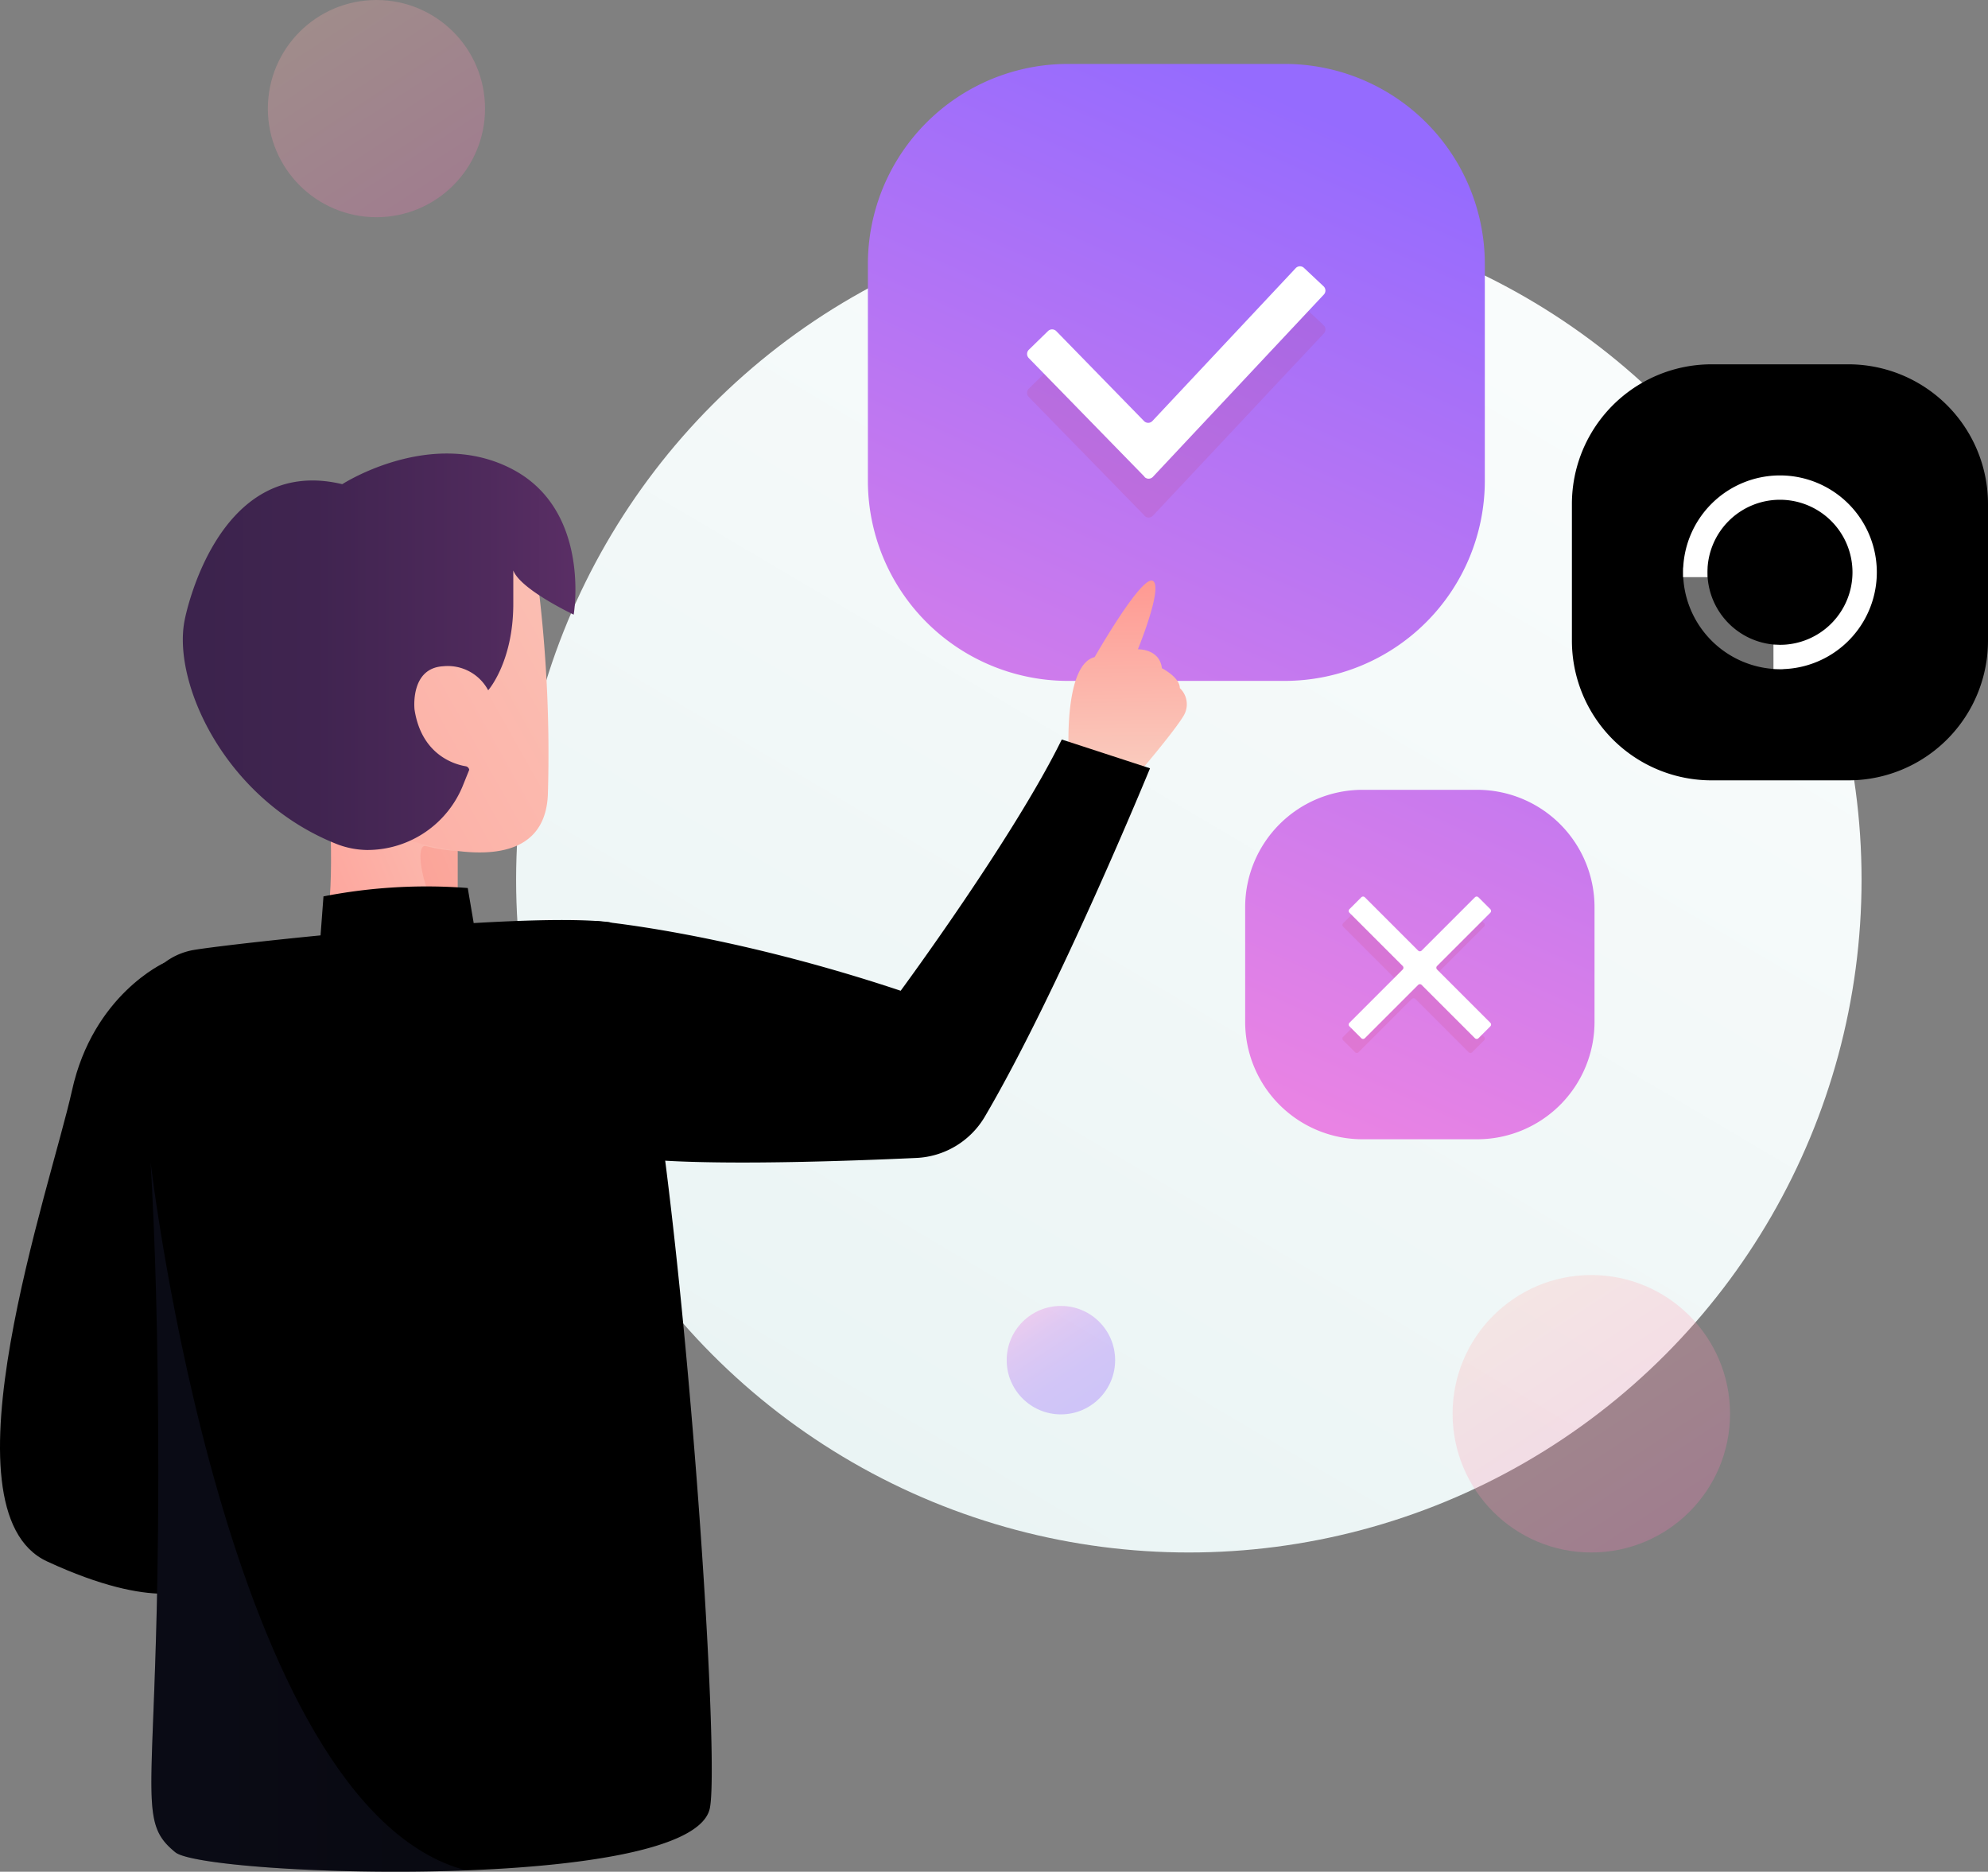 <svg xmlns="http://www.w3.org/2000/svg" xmlns:xlink="http://www.w3.org/1999/xlink" width="254.083" height="239.208" viewBox="0 0 254.083 239.208">
  <rect x="0" y="0" width="254.083" height="239.208" fill="#808080" stroke="none"/>
  <defs>
    <linearGradient id="linear-gradient" x1="0.11" y1="1.16" x2="0.935" y2="-0.236" gradientUnits="objectBoundingBox">
      <stop offset="0" stop-color="#e6f2f2"/>
      <stop offset="1" stop-color="#fff"/>
    </linearGradient>
    <linearGradient id="linear-gradient-2" x1="0.152" y1="-0.029" x2="0.924" y2="1.144" gradientUnits="objectBoundingBox">
      <stop offset="0" stop-color="#ffb8aa"/>
      <stop offset="1" stop-color="#ff65bd"/>
    </linearGradient>
    <linearGradient id="linear-gradient-3" x1="0.152" y1="-0.029" x2="0.924" y2="1.143" xlink:href="#linear-gradient-2"/>
    <linearGradient id="linear-gradient-4" x1="0.152" y1="-0.029" x2="0.924" y2="1.143" gradientUnits="objectBoundingBox">
      <stop offset="0" stop-color="#fe89dd"/>
      <stop offset="0.11" stop-color="#e180e6"/>
      <stop offset="0.24" stop-color="#c578ee"/>
      <stop offset="0.39" stop-color="#b072f5"/>
      <stop offset="0.54" stop-color="#a06efa"/>
      <stop offset="0.73" stop-color="#976bfd"/>
      <stop offset="1" stop-color="#956bfe"/>
    </linearGradient>
    <linearGradient id="linear-gradient-5" x1="-0.065" y1="1.767" x2="0.693" y2="0.067" gradientUnits="objectBoundingBox">
      <stop offset="0" stop-color="#fe89dd"/>
      <stop offset="1" stop-color="#956bfe"/>
    </linearGradient>
    <linearGradient id="linear-gradient-6" x1="0.037" y1="-0.019" x2="1.106" y2="1.033" gradientUnits="objectBoundingBox">
      <stop offset="0" stop-color="#000000"/>
      <stop offset="1" stop-color="#000000"/>
    </linearGradient>
    <linearGradient id="linear-gradient-7" x1="0.017" y1="1.583" x2="1.356" y2="-1.418" xlink:href="#linear-gradient-5"/>
    <linearGradient id="linear-gradient-8" x1="1.628" y1="-0.15" x2="-0.387" y2="0.859" gradientUnits="objectBoundingBox">
      <stop offset="0" stop-color="#f9d0c2"/>
      <stop offset="1" stop-color="#ff9992"/>
    </linearGradient>
    <linearGradient id="linear-gradient-9" x1="1.126" y1="-1.63" x2="-1.521" y2="0.023" xlink:href="#linear-gradient-8"/>
    <linearGradient id="linear-gradient-10" y1="0.5" x2="1" y2="0.5" gradientUnits="objectBoundingBox">
      <stop offset="0" stop-color="#3b234c"/>
      <stop offset="0.34" stop-color="#402450"/>
      <stop offset="0.75" stop-color="#4f2a5c"/>
      <stop offset="1" stop-color="#5c2f67"/>
    </linearGradient>
    <linearGradient id="linear-gradient-11" x1="0.503" y1="1.052" x2="0.493" y2="0.023" xlink:href="#linear-gradient-8"/>
    <linearGradient id="linear-gradient-15" y1="0.5" x2="1" y2="0.5" gradientUnits="objectBoundingBox">
      <stop offset="0" stop-color="#3f4485"/>
      <stop offset="0.39" stop-color="#3d427f"/>
      <stop offset="0.86" stop-color="#393e70"/>
      <stop offset="1" stop-color="#383d6b"/>
    </linearGradient>
  </defs>
  <g id="onbo_b" transform="translate(0.003)">
    <circle id="Ellipse_20" data-name="Ellipse 20" cx="85.98" cy="85.98" r="85.98" transform="translate(65.96 26.45)" fill="url(#linear-gradient)"/>
    <circle id="Ellipse_21" data-name="Ellipse 21" cx="17.73" cy="17.73" r="17.73" transform="translate(185.65 162.95)" opacity="0.25" fill="url(#linear-gradient-2)"/>
    <circle id="Ellipse_22" data-name="Ellipse 22" cx="13.88" cy="13.88" r="13.88" transform="translate(34.23)" opacity="0.25" fill="url(#linear-gradient-3)"/>
    <circle id="Ellipse_23" data-name="Ellipse 23" cx="6.93" cy="6.93" r="6.93" transform="translate(128.66 166.9)" opacity="0.35" fill="url(#linear-gradient-4)"/>
    <g id="Group_5681" data-name="Group 5681">
      <path id="Path_6449" data-name="Path 6449" d="M189.77,33.76V61.42a25.6,25.6,0,0,1-25.59,25.6H136.51a25.59,25.59,0,0,1-25.59-25.6V33.76A25.581,25.581,0,0,1,136.51,8.17h27.67A25.587,25.587,0,0,1,189.77,33.76Z" fill="url(#linear-gradient-5)"/>
      <g id="Group_5680" data-name="Group 5680" opacity="0.1">
        <path id="Path_6450" data-name="Path 6450" d="M146.29,65.91,131.48,50.73a.755.755,0,0,1,.01-1.06l2.45-2.39a.754.754,0,0,1,1.06.01l11.21,11.49a.743.743,0,0,0,1.08-.01L165.6,39.24a.746.746,0,0,1,1.06-.03l2.5,2.35a.746.746,0,0,1,.03,1.06L147.35,65.91a.743.743,0,0,1-1.08.01Z" fill="#be1e2d"/>
      </g>
      <path id="Path_6451" data-name="Path 6451" d="M146.29,60.94,131.48,45.76a.755.755,0,0,1,.01-1.06l2.45-2.39a.754.754,0,0,1,1.06.01l11.21,11.49a.743.743,0,0,0,1.08-.01L165.6,34.27a.746.746,0,0,1,1.06-.03l2.5,2.35a.746.746,0,0,1,.03,1.06L147.35,60.94a.743.743,0,0,1-1.08.01Z" fill="#fff"/>
    </g>
    <g id="Group_5683" data-name="Group 5683">
      <path id="Path_6452" data-name="Path 6452" d="M254.08,64.42V81.87a17.858,17.858,0,0,1-17.86,17.86H218.76A17.852,17.852,0,0,1,200.9,81.87V64.42a17.852,17.852,0,0,1,17.86-17.86h17.46A17.858,17.858,0,0,1,254.08,64.42Z" fill="url(#linear-gradient-6)"/>
      <g id="Group_5682" data-name="Group 5682">
        <path id="Path_6453" data-name="Path 6453" d="M227.29,82.41a9.321,9.321,0,0,1-9.07-9.27v-.62h-3.11v.62a12.436,12.436,0,0,0,12.16,12.38h.63v-3.1h-.6Z" fill="#fff" opacity="0.44"/>
        <path id="Path_6454" data-name="Path 6454" d="M227.49,60.76a12.389,12.389,0,0,0-12.38,12.38v.62h3.11v-.62a9.27,9.27,0,1,1,9.27,9.27l-.83-.02V85.5l.83.02a12.38,12.38,0,1,0,0-24.76Z" fill="#fff"/>
      </g>
    </g>
    <g id="Group_5684" data-name="Group 5684">
      <path id="Path_6455" data-name="Path 6455" d="M203.79,115.94V130.6a15,15,0,0,1-15,15H174.14a15,15,0,0,1-15-15V115.94a15,15,0,0,1,15-15h14.65A15,15,0,0,1,203.79,115.94Z" fill="url(#linear-gradient-7)"/>
      <path id="Path_6456" data-name="Path 6456" d="M189.67,117.98l-1.51-1.51a.32.32,0,0,0-.46,0l-6.8,6.8a.32.32,0,0,1-.46,0l-6.8-6.8a.32.32,0,0,0-.46,0l-1.51,1.51a.32.32,0,0,0,0,.46l6.8,6.8a.32.32,0,0,1,0,.46l-6.8,6.8a.32.32,0,0,0,0,.46l1.51,1.51a.32.32,0,0,0,.46,0l6.8-6.8a.32.32,0,0,1,.46,0l6.8,6.8a.32.32,0,0,0,.46,0l1.51-1.51a.32.32,0,0,0,0-.46l-6.8-6.8a.32.32,0,0,1,0-.46l6.8-6.8a.32.32,0,0,0,0-.46Z" fill="#be1e2d" opacity="0.1"/>
      <path id="Path_6457" data-name="Path 6457" d="M190.47,116.19l-1.51-1.51a.32.32,0,0,0-.46,0l-6.8,6.8a.32.32,0,0,1-.46,0l-6.8-6.8a.32.32,0,0,0-.46,0l-1.51,1.51a.32.32,0,0,0,0,.46l6.8,6.8a.32.32,0,0,1,0,.46l-6.8,6.8a.32.32,0,0,0,0,.46l1.51,1.51a.32.32,0,0,0,.46,0l6.8-6.8a.32.32,0,0,1,.46,0l6.8,6.8a.32.32,0,0,0,.46,0l1.51-1.51a.32.32,0,0,0,0-.46l-6.8-6.8a.32.32,0,0,1,0-.46l6.8-6.8A.32.32,0,0,0,190.47,116.19Z" fill="#fff"/>
    </g>
    <g id="Group_5686" data-name="Group 5686">
      <g id="Group_5685" data-name="Group 5685">
        <path id="Path_6458" data-name="Path 6458" d="M42.07,102.32s1.01,15.07-1.14,17.7,3.94,6.69,9.8,6.69,10.63-8.12,10.63-8.12-2.87.1-2.87-4.07V106.4Z" fill="url(#linear-gradient-8)"/>
        <path id="Path_6459" data-name="Path 6459" d="M45.4,104.89s24,11.05,24.62-3.34A177.331,177.331,0,0,0,68.49,72.5L34.4,77.12s-3.55,24.76,11,27.76Z" fill="url(#linear-gradient-9)"/>
        <path id="Path_6460" data-name="Path 6460" d="M60.55,118.56c-.85-.3-2.07-1.2-2.07-3.92v-5.89a20,20,0,0,1-4.01-.61c-2.08-.56.51,10.6,4.65,11.13a1.256,1.256,0,0,0,1.43-.7Z" fill="#fa8579" opacity="0.34"/>
        <path id="Path_6461" data-name="Path 6461" d="M65.6,60.03c-10.4-5.56-21.86,1.85-21.86,1.85C27.6,58,23.6,79.23,23.6,79.24c-1.62,7.97,5.13,23.03,19.56,28.68a11.117,11.117,0,0,0,3.7.71,13.183,13.183,0,0,0,12.36-8.39l.75-1.86a.554.554,0,0,0-.44-.45c-1.31-.21-5.64-1.36-6.55-7.23,0,0-.62-5.29,3.64-5.55a5.85,5.85,0,0,1,5.77,3.07s3.21-3.6,3.21-11.06V72.9c.91,2.44,7.72,5.65,7.72,5.65s2.26-13.18-7.72-18.52Z" fill="url(#linear-gradient-10)"/>
      </g>
      <path id="Path_6462" data-name="Path 6462" d="M136.57,95.45s-.46-10.55,3.33-11.47c0,0,5.9-10.34,7.39-9.76s-1.86,8.76-1.86,8.76,2.77-.09,3.07,2.42c0,0,2.29,1.16,2.29,2.54a2.846,2.846,0,0,1,.57,3.38c-1.03,1.89-6.14,7.86-6.14,7.86l-8.66-3.73Z" fill="url(#linear-gradient-11)"/>
      <path id="Path_6463" data-name="Path 6463" d="M75.98,117.69s16.33,1.33,39.13,8.93c0,0,14.46-19.61,20.59-32.11l11.28,3.68s-11.65,28.42-21.12,44.53a10.727,10.727,0,0,1-8.8,5.27c-10.01.46-30.51,1.17-37.99-.29-10.05-1.96-3.09-30.01-3.09-30.01Z" fill="url(#linear-gradient-6)"/>
      <path id="Path_6464" data-name="Path 6464" d="M21.02,123.03S11.9,127.11,9.2,139.36-8,193.06,6.01,199.55s18.88,3.39,18.88,3.39Z" fill="url(#linear-gradient-6)"/>
      <path id="Path_6465" data-name="Path 6465" d="M77.8,117.84c7.1.82,14.66,105.44,12.91,113.3-2.4,10.75-64.51,8.67-68.3,5.59-5.23-4.25-2.18-7.24-2.18-48.75s-2.58-57.4-2.58-57.4a8.587,8.587,0,0,1,7.09-9.17c4.53-.78,41.59-4.89,53.06-3.57Z" fill="url(#linear-gradient-6)"/>
      <path id="Path_6466" data-name="Path 6466" d="M19.25,148.57h0c.53,9.11.98,22,.98,39.41,0,41.51-3.05,44.5,2.18,48.75,1.99,1.62,20.09,2.96,37.16,2.31C28.83,230.98,19.25,148.57,19.25,148.57Z" opacity="0.16" fill="url(#linear-gradient-15)"/>
      <path id="Path_6467" data-name="Path 6467" d="M40.93,120.02l.41-5.46a68.748,68.748,0,0,1,18.44-1.07l.76,4.48s-8.77,7.47-19.62,2.05Z" fill="url(#linear-gradient-6)"/>
    </g>
  </g>
</svg>
